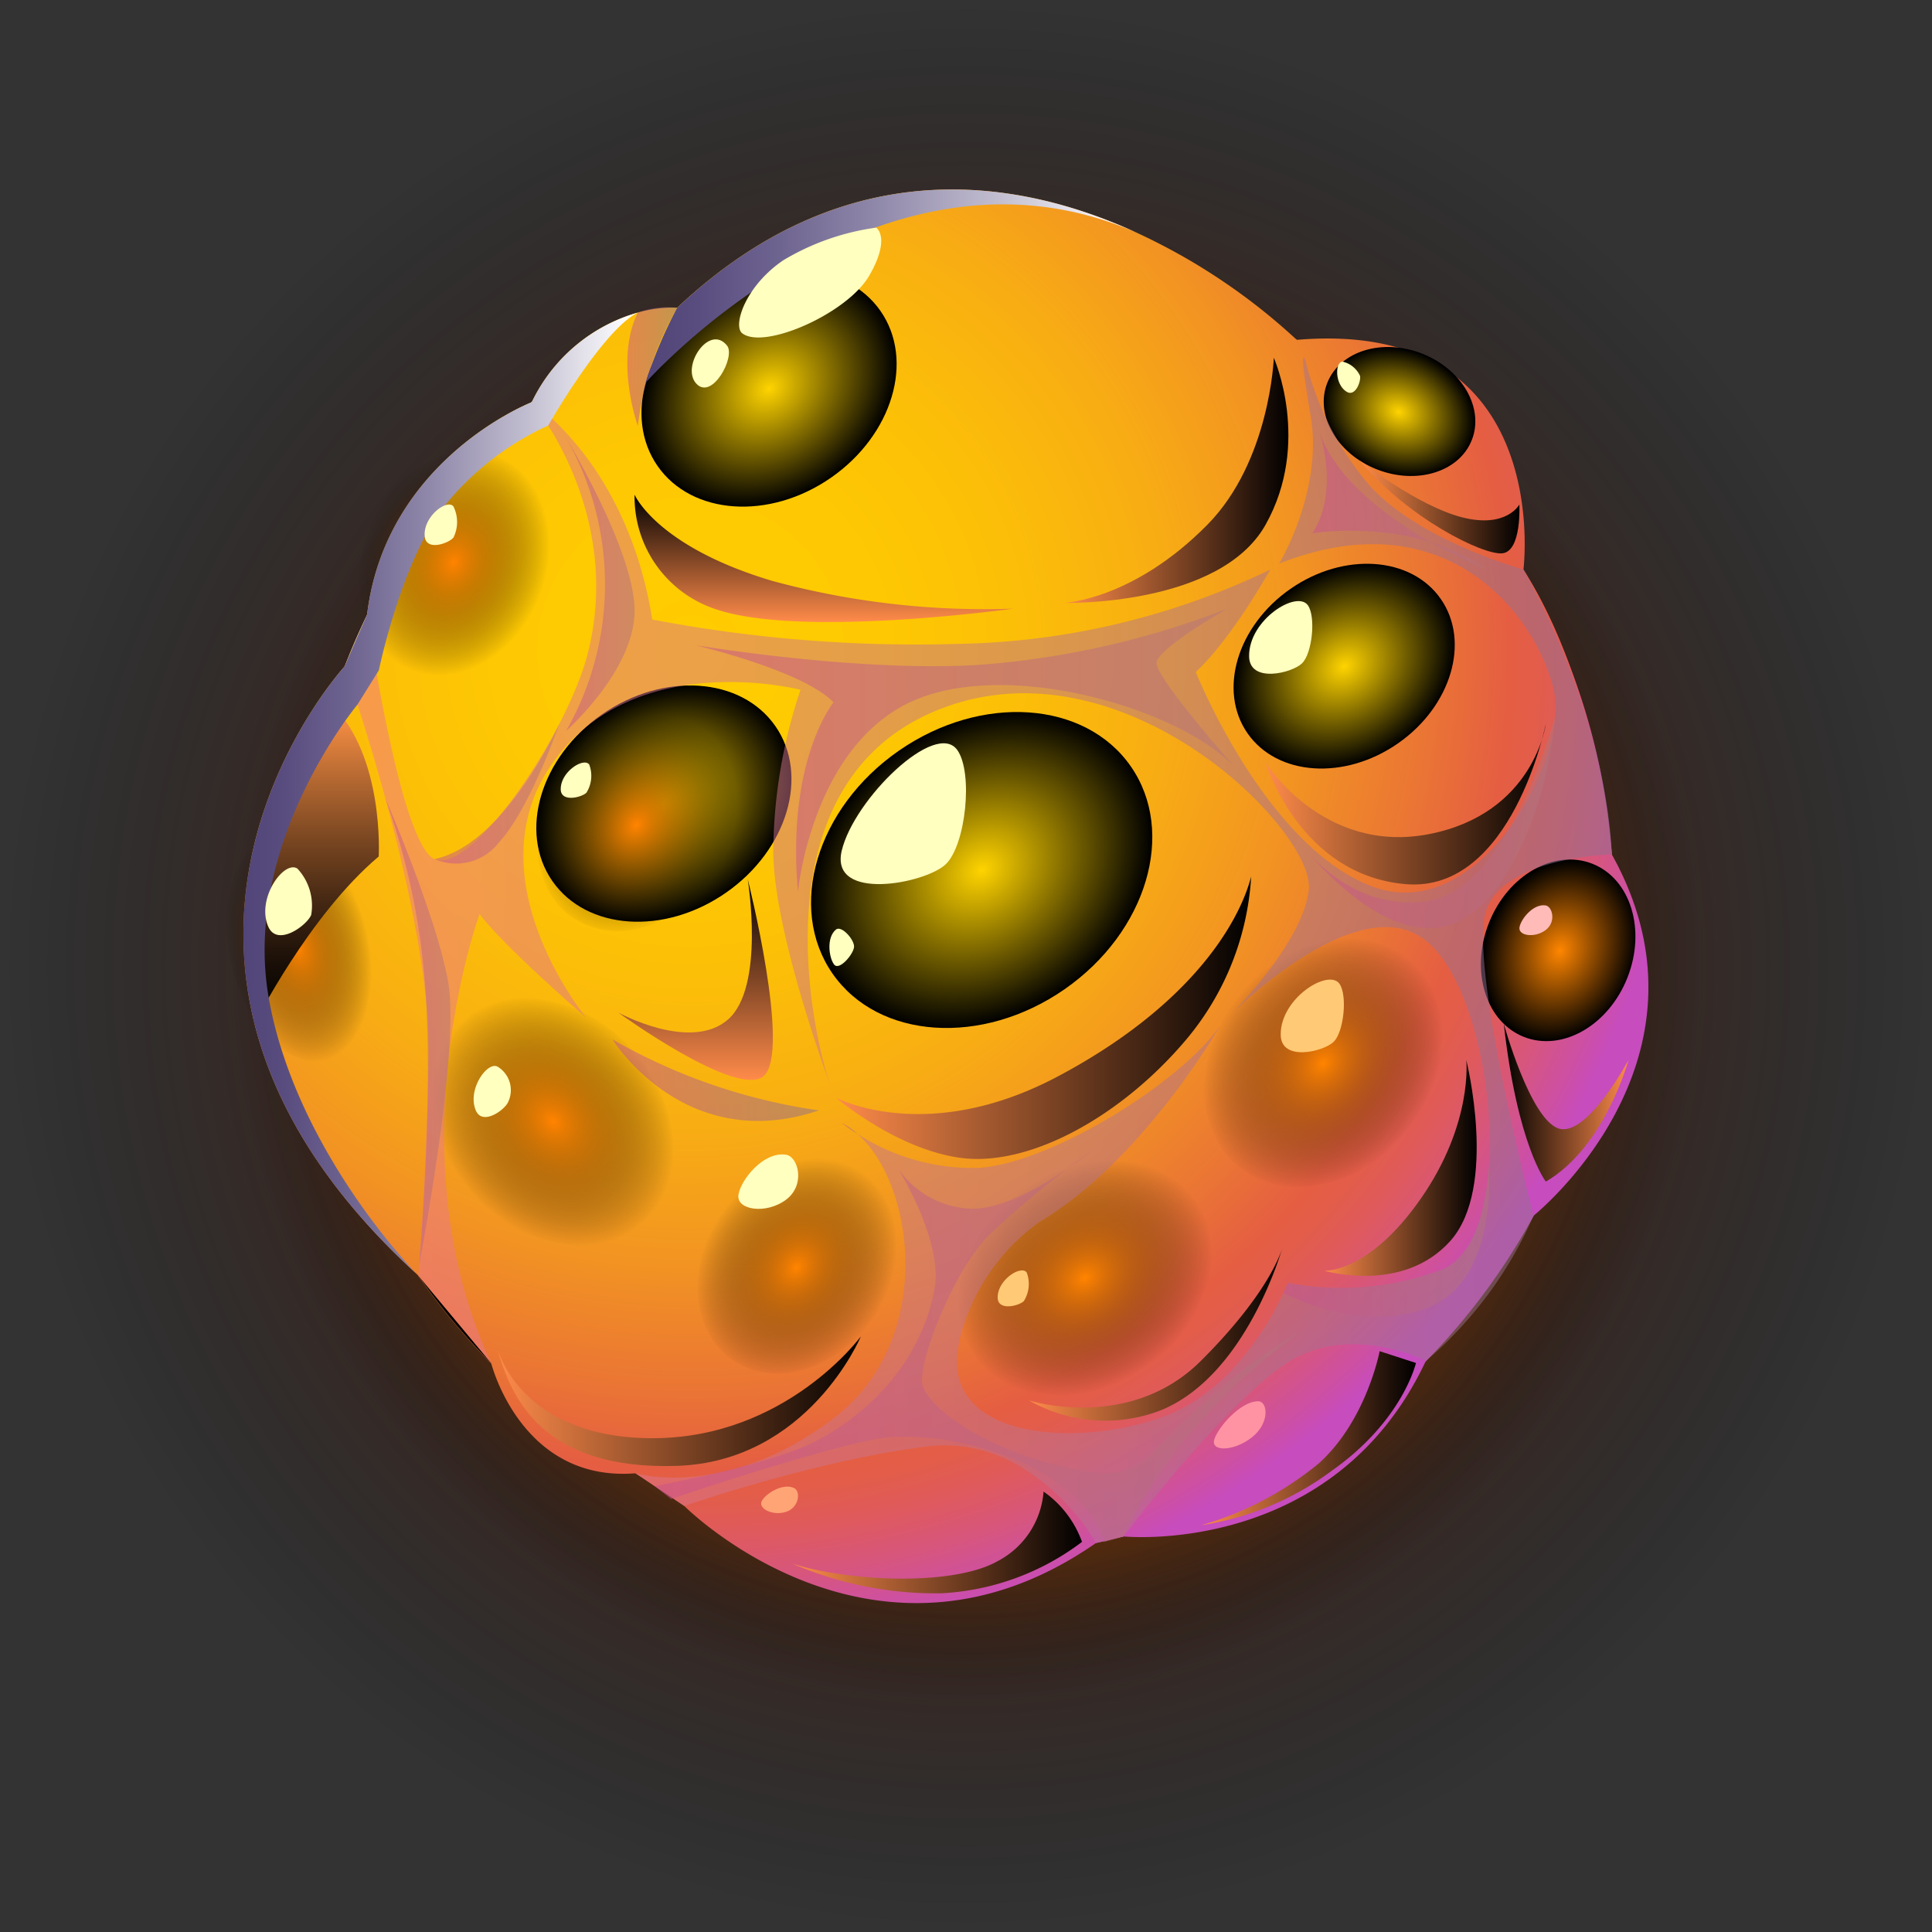 <svg xmlns="http://www.w3.org/2000/svg" xmlns:xlink="http://www.w3.org/1999/xlink" viewBox="0 0 158.522 158.522"><rect x="0" y="0" width="158.522" height="158.522" fill="#333333" stroke="none"/><defs><style>.cls-1{isolation:isolate;}.cls-10,.cls-11,.cls-12,.cls-13,.cls-14,.cls-15,.cls-16,.cls-17,.cls-18,.cls-19,.cls-2,.cls-20,.cls-3,.cls-31,.cls-35,.cls-36,.cls-38,.cls-39,.cls-4,.cls-40,.cls-41,.cls-42,.cls-47,.cls-48,.cls-49,.cls-50,.cls-51,.cls-52,.cls-53,.cls-6,.cls-8,.cls-9{mix-blend-mode:screen;}.cls-2{fill:url(#radial-gradient);}.cls-3{fill:url(#radial-gradient-2);}.cls-4{fill:url(#radial-gradient-3);}.cls-10,.cls-11,.cls-12,.cls-13,.cls-15,.cls-16,.cls-17,.cls-18,.cls-19,.cls-20,.cls-21,.cls-22,.cls-23,.cls-24,.cls-25,.cls-26,.cls-27,.cls-28,.cls-29,.cls-30,.cls-31,.cls-32,.cls-33,.cls-34,.cls-35,.cls-36,.cls-37,.cls-38,.cls-39,.cls-40,.cls-41,.cls-42,.cls-43,.cls-44,.cls-45,.cls-46,.cls-47,.cls-48,.cls-49,.cls-5,.cls-50,.cls-51,.cls-52,.cls-53,.cls-6,.cls-7,.cls-8,.cls-9{fill-rule:evenodd;}.cls-5{fill:url(#Áåçûìÿííûé_ãðàäèåíò_183);}.cls-6{fill:url(#Áåçûìÿííûé_ãðàäèåíò_600);}.cls-7{fill:url(#Áåçûìÿííûé_ãðàäèåíò_183-2);}.cls-8{fill:url(#Áåçûìÿííûé_ãðàäèåíò_235);}.cls-9{fill:url(#Áåçûìÿííûé_ãðàäèåíò_235-2);}.cls-10{fill:url(#Áåçûìÿííûé_ãðàäèåíò_235-3);}.cls-11{fill:url(#Áåçûìÿííûé_ãðàäèåíò_241);}.cls-12{fill:url(#Áåçûìÿííûé_ãðàäèåíò_235-4);}.cls-13{fill:url(#Áåçûìÿííûé_ãðàäèåíò_235-5);}.cls-14{fill:url(#radial-gradient-4);}.cls-15{fill:url(#radial-gradient-5);}.cls-16{fill:url(#radial-gradient-6);}.cls-17{fill:url(#radial-gradient-7);}.cls-18{fill:url(#radial-gradient-8);}.cls-19{fill:url(#radial-gradient-9);}.cls-20{fill:url(#radial-gradient-10);}.cls-21,.cls-22,.cls-23,.cls-24,.cls-25,.cls-26,.cls-27,.cls-28,.cls-29,.cls-30,.cls-32,.cls-33,.cls-34{opacity:0.5;mix-blend-mode:multiply;}.cls-21{fill:url(#Áåçûìÿííûé_ãðàäèåíò_141);}.cls-22{fill:url(#Áåçûìÿííûé_ãðàäèåíò_247);}.cls-23{fill:url(#Áåçûìÿííûé_ãðàäèåíò_141-2);}.cls-24{fill:url(#Áåçûìÿííûé_ãðàäèåíò_141-3);}.cls-25{fill:url(#Áåçûìÿííûé_ãðàäèåíò_202);}.cls-26{fill:url(#Áåçûìÿííûé_ãðàäèåíò_202-2);}.cls-27{fill:url(#Áåçûìÿííûé_ãðàäèåíò_202-3);}.cls-28{fill:url(#Áåçûìÿííûé_ãðàäèåíò_202-4);}.cls-29{fill:url(#Áåçûìÿííûé_ãðàäèåíò_202-5);}.cls-30{fill:url(#Áåçûìÿííûé_ãðàäèåíò_202-6);}.cls-31{fill:url(#Áåçûìÿííûé_ãðàäèåíò_206);}.cls-32{fill:url(#Áåçûìÿííûé_ãðàäèåíò_202-7);}.cls-33{fill:url(#Áåçûìÿííûé_ãðàäèåíò_202-8);}.cls-34{fill:url(#Áåçûìÿííûé_ãðàäèåíò_202-9);}.cls-35{fill:url(#Áåçûìÿííûé_ãðàäèåíò_233);}.cls-36{fill:url(#Áåçûìÿííûé_ãðàäèåíò_233-2);}.cls-37{fill:#ffffbf;}.cls-38{fill:url(#Áåçûìÿííûé_ãðàäèåíò_260);}.cls-39{fill:url(#Áåçûìÿííûé_ãðàäèåíò_260-2);}.cls-40{fill:url(#Áåçûìÿííûé_ãðàäèåíò_260-3);}.cls-41{fill:url(#Áåçûìÿííûé_ãðàäèåíò_260-4);}.cls-42{fill:url(#Áåçûìÿííûé_ãðàäèåíò_260-5);}.cls-43{fill:#ffc975;}.cls-44{fill:#ffa475;}.cls-45{fill:#ff93a4;}.cls-46{fill:#ffbbb8;}.cls-47{fill:url(#Áåçûìÿííûé_ãðàäèåíò_260-6);}.cls-48{fill:url(#Áåçûìÿííûé_ãðàäèåíò_260-7);}.cls-49{fill:url(#Áåçûìÿííûé_ãðàäèåíò_260-8);}.cls-50{fill:url(#Áåçûìÿííûé_ãðàäèåíò_260-9);}.cls-51{fill:url(#Áåçûìÿííûé_ãðàäèåíò_262);}.cls-52{fill:url(#Áåçûìÿííûé_ãðàäèåíò_260-10);}.cls-53{fill:url(#Áåçûìÿííûé_ãðàäèåíò_260-11);}</style><radialGradient id="radial-gradient" cx="79.261" cy="79.261" r="79.261" gradientUnits="userSpaceOnUse"><stop offset="0" stop-color="#ff4000"/><stop offset="1" stop-opacity="0"/></radialGradient><radialGradient id="radial-gradient-2" cx="79.261" cy="79.261" r="62.251" gradientTransform="translate(150.326 -7.424) rotate(84.345)" gradientUnits="userSpaceOnUse"><stop offset="0" stop-color="#ff7300"/><stop offset="1" stop-opacity="0"/></radialGradient><radialGradient id="radial-gradient-3" cx="79.261" cy="79.261" r="59.405" gradientUnits="userSpaceOnUse"><stop offset="0" stop-color="#ff7900"/><stop offset="0.183" stop-color="#fc7800" stop-opacity="0.989"/><stop offset="0.315" stop-color="#f37300" stop-opacity="0.952"/><stop offset="0.432" stop-color="#e36c00" stop-opacity="0.89"/><stop offset="0.54" stop-color="#cc6100" stop-opacity="0.802"/><stop offset="0.642" stop-color="#af5300" stop-opacity="0.688"/><stop offset="0.739" stop-color="#8c4200" stop-opacity="0.548"/><stop offset="0.832" stop-color="#622e00" stop-opacity="0.383"/><stop offset="0.92" stop-color="#321800" stop-opacity="0.196"/><stop offset="1" stop-opacity="0"/></radialGradient><radialGradient id="Áåçûìÿííûé_ãðàäèåíò_183" cx="58.991" cy="55.25" r="76.401" gradientUnits="userSpaceOnUse"><stop offset="0.006" stop-color="#fc0"/><stop offset="0.183" stop-color="#fec902"/><stop offset="0.334" stop-color="#fcbe08"/><stop offset="0.476" stop-color="#f8ad13"/><stop offset="0.612" stop-color="#f29422"/><stop offset="0.743" stop-color="#ea7435"/><stop offset="0.818" stop-color="#e55e42"/><stop offset="0.845" stop-color="#e35d49"/><stop offset="0.883" stop-color="#df5a5c"/><stop offset="0.928" stop-color="#d7567c"/><stop offset="0.978" stop-color="#cc4fa7"/><stop offset="1" stop-color="#c74cbd"/></radialGradient><radialGradient id="Áåçûìÿííûé_ãðàäèåíò_600" cx="39.21" cy="37.323" r="70.868" gradientUnits="userSpaceOnUse"><stop offset="0" stop-color="#ffffd9"/><stop offset="1"/></radialGradient><radialGradient id="Áåçûìÿííûé_ãðàäèåíò_183-2" cx="56.668" cy="53.378" r="82.04" xlink:href="#Áåçûìÿííûé_ãðàäèåíò_183"/><radialGradient id="Áåçûìÿííûé_ãðàäèåíò_235" cx="-155.515" cy="310.594" r="8.939" gradientTransform="matrix(1.369, -0.951, 0.761, 1.095, 57.085, -416.597)" gradientUnits="userSpaceOnUse"><stop offset="0" stop-color="#ffd400"/><stop offset="0.658" stop-color="#584900"/><stop offset="1"/></radialGradient><radialGradient id="Áåçûìÿííûé_ãðàäèåíò_235-2" cx="-135.137" cy="313.025" r="5.792" xlink:href="#Áåçûìÿííûé_ãðàäèåíò_235"/><radialGradient id="Áåçûìÿííûé_ãðàäèåíò_235-3" cx="-224.588" cy="207.063" r="3.825" gradientTransform="matrix(1.55, 0.614, -0.491, 1.24, 564.545, -85.06)" xlink:href="#Áåçûìÿííûé_ãðàäèåíò_235"/><radialGradient id="Áåçûìÿííûé_ãðàäèåíò_241" cx="-125.094" cy="428.178" r="4.582" gradientTransform="matrix(0.614, -1.55, 1.24, 0.491, -326.139, -326.119)" gradientUnits="userSpaceOnUse"><stop offset="0" stop-color="#ff8600"/><stop offset="0.658" stop-color="#582e00"/><stop offset="1"/></radialGradient><radialGradient id="Áåçûìÿííûé_ãðàäèåíò_235-4" cx="-150.583" cy="278.794" r="6.683" xlink:href="#Áåçûìÿííûé_ãðàäèåíò_235"/><radialGradient id="Áåçûìÿííûé_ãðàäèåíò_235-5" cx="-166.495" cy="296.079" r="6.683" xlink:href="#Áåçûìÿííûé_ãðàäèåíò_235"/><radialGradient id="radial-gradient-4" cx="-162.795" cy="334.901" r="6.683" gradientTransform="matrix(1.667, 0, 0, 1.333, 360.424, -341.593)" gradientUnits="userSpaceOnUse"><stop offset="0.006" stop-color="#ff8300"/><stop offset="0.66" stop-color="#582d00" stop-opacity="0.347"/><stop offset="1" stop-opacity="0"/></radialGradient><radialGradient id="radial-gradient-5" cx="-336.708" cy="227.549" r="6.683" gradientTransform="matrix(1.098, 1.254, -1.003, 0.878, 643.321, 314.461)" xlink:href="#radial-gradient-4"/><radialGradient id="radial-gradient-6" cx="-411.832" cy="382.207" r="5.702" gradientTransform="matrix(-0.933, 1.381, -1.105, -0.746, 103.456, 957.857)" xlink:href="#radial-gradient-4"/><radialGradient id="radial-gradient-7" cx="-425.472" cy="405.618" r="5.702" gradientTransform="matrix(-0.933, 1.381, -1.105, -0.746, 103.456, 957.857)" xlink:href="#radial-gradient-4"/><radialGradient id="radial-gradient-8" cx="-429.861" cy="388.751" r="5.702" gradientTransform="matrix(-0.614, 1.55, -1.24, -0.491, 255.338, 903.323)" xlink:href="#radial-gradient-4"/><radialGradient id="radial-gradient-9" cx="-379.599" cy="271.59" r="5.702" gradientTransform="matrix(0.367, 1.626, -0.997, 0.225, 434.534, 633.906)" xlink:href="#radial-gradient-4"/><radialGradient id="radial-gradient-10" cx="-136.785" cy="375.995" r="6.683" gradientTransform="matrix(1.047, -1.297, 1.037, 0.838, -138.135, -405.239)" xlink:href="#radial-gradient-4"/><linearGradient id="Áåçûìÿííûé_ãðàäèåíò_141" x1="69.066" y1="92.585" x2="70.339" y2="92.585" gradientUnits="userSpaceOnUse"><stop offset="0" stop-color="#ca528d"/><stop offset="1" stop-color="#8e7090"/></linearGradient><linearGradient id="Áåçûìÿííûé_ãðàäèåíò_247" x1="28.289" y1="77.975" x2="132.254" y2="77.975" gradientUnits="userSpaceOnUse"><stop offset="0" stop-color="#f4788d"/><stop offset="1" stop-color="#8e7090"/></linearGradient><linearGradient id="Áåçûìÿííûé_ãðàäèåíò_141-2" x1="50.253" y1="88.628" x2="67.193" y2="88.628" xlink:href="#Áåçûìÿííûé_ãðàäèåíò_141"/><linearGradient id="Áåçûìÿííûé_ãðàäèåíò_141-3" x1="51.474" y1="30.078" x2="55.565" y2="30.078" xlink:href="#Áåçûìÿííûé_ãðàäèåíò_141"/><linearGradient id="Áåçûìÿííûé_ãðàäèåíò_202" x1="46.14" y1="47.678" x2="52.068" y2="47.678" gradientUnits="userSpaceOnUse"><stop offset="0" stop-color="#ca528d"/><stop offset="1" stop-color="#b3757c"/></linearGradient><linearGradient id="Áåçûìÿííûé_ãðàäèåíò_202-2" x1="106.861" y1="67.439" x2="127.598" y2="67.439" xlink:href="#Áåçûìÿííûé_ãðàäèåíò_202"/><linearGradient id="Áåçûìÿííûé_ãðàäèåíò_202-3" x1="78.772" y1="109.706" x2="78.806" y2="109.706" xlink:href="#Áåçûìÿííûé_ãðàäèåíò_202"/><linearGradient id="Áåçûìÿííûé_ãðàäèåíò_202-4" x1="105.308" y1="101.928" x2="122.196" y2="101.928" xlink:href="#Áåçûìÿííûé_ãðàäèåíò_202"/><linearGradient id="Áåçûìÿííûé_ãðàäèåíò_202-5" x1="35.65" y1="65.118" x2="45.895" y2="65.118" xlink:href="#Áåçûìÿííûé_ãðàäèåíò_202"/><linearGradient id="Áåçûìÿííûé_ãðàäèåíò_202-6" x1="31.621" y1="84.637" x2="36.958" y2="84.637" xlink:href="#Áåçûìÿííûé_ãðàäèåíò_202"/><linearGradient id="Áåçûìÿííûé_ãðàäèåíò_206" x1="25.685" y1="84.004" x2="25.685" y2="57.803" gradientUnits="userSpaceOnUse"><stop offset="0"/><stop offset="0.084" stop-color="#080502"/><stop offset="0.217" stop-color="#1f1209"/><stop offset="0.383" stop-color="#452813"/><stop offset="0.575" stop-color="#794621"/><stop offset="0.786" stop-color="#bb6c33"/><stop offset="0.983" stop-color="#ff9346"/></linearGradient><linearGradient id="Áåçûìÿííûé_ãðàäèåíò_202-7" x1="57.072" y1="61.553" x2="101.323" y2="61.553" xlink:href="#Áåçûìÿííûé_ãðàäèåíò_202"/><linearGradient id="Áåçûìÿííûé_ãðàäèåíò_202-8" x1="53.705" y1="110.479" x2="106.861" y2="110.479" xlink:href="#Áåçûìÿííûé_ãðàäèåíò_202"/><linearGradient id="Áåçûìÿííûé_ãðàäèåíò_202-9" x1="107.675" y1="41.064" x2="121.989" y2="41.064" xlink:href="#Áåçûìÿííûé_ãðàäèåíò_202"/><linearGradient id="Áåçûìÿííûé_ãðàäèåíò_233" x1="19.972" y1="65.094" x2="52.337" y2="65.094" gradientUnits="userSpaceOnUse"><stop offset="0" stop-color="#514579"/><stop offset="0.105" stop-color="#594d7f"/><stop offset="0.272" stop-color="#6e6490"/><stop offset="0.48" stop-color="#918aab"/><stop offset="0.721" stop-color="#c2bed0"/><stop offset="0.983" stop-color="#fff"/></linearGradient><linearGradient id="Áåçûìÿííûé_ãðàäèåíò_233-2" x1="52.974" y1="23.473" x2="93.205" y2="23.473" xlink:href="#Áåçûìÿííûé_ãðàäèåíò_233"/><linearGradient id="Áåçûìÿííûé_ãðàäèåíò_260" x1="87.29" y1="39.411" x2="105.713" y2="39.411" gradientUnits="userSpaceOnUse"><stop offset="0" stop-color="#ff8b4a"/><stop offset="1"/></linearGradient><linearGradient id="Áåçûìÿííûé_ãðàäèåíò_260-2" x1="68.593" y1="83.506" x2="102.658" y2="83.506" xlink:href="#Áåçûìÿííûé_ãðàäèåíò_260"/><linearGradient id="Áåçûìÿííûé_ãðàäèåíò_260-3" x1="40.773" y1="114.973" x2="70.632" y2="114.973" xlink:href="#Áåçûìÿííûé_ãðàäèåíò_260"/><linearGradient id="Áåçûìÿííûé_ãðàäèåíò_260-4" x1="84.419" y1="109.452" x2="105.235" y2="109.452" xlink:href="#Áåçûìÿííûé_ãðàäèåíò_260"/><linearGradient id="Áåçûìÿííûé_ãðàäèåíò_260-5" x1="108.644" y1="95.825" x2="121.164" y2="95.825" xlink:href="#Áåçûìÿííûé_ãðàäèåíò_260"/><linearGradient id="Áåçûìÿííûé_ãðàäèåíò_260-6" x1="103.838" y1="65.977" x2="126.84" y2="65.977" xlink:href="#Áåçûìÿííûé_ãðàäèåíò_260"/><linearGradient id="Áåçûìÿííûé_ãðàäèåíò_260-7" x1="57.072" y1="88.607" x2="57.072" y2="72.146" xlink:href="#Áåçûìÿííûé_ãðàäèåíò_260"/><linearGradient id="Áåçûìÿííûé_ãðàäèåíò_260-8" x1="67.602" y1="51.039" x2="67.602" y2="40.59" xlink:href="#Áåçûìÿííûé_ãðàäèåíò_260"/><linearGradient id="Áåçûìÿííûé_ãðàäèåíò_260-9" x1="111.604" y1="41.61" x2="124.678" y2="41.61" xlink:href="#Áåçûìÿííûé_ãðàäèåíò_260"/><linearGradient id="Áåçûìÿííûé_ãðàäèåíò_262" x1="123.386" y1="90.479" x2="133.623" y2="90.479" gradientUnits="userSpaceOnUse"><stop offset="0"/><stop offset="1" stop-color="#ff8b4a"/></linearGradient><linearGradient id="Áåçûìÿííûé_ãðàäèåíò_260-10" x1="65.04" y1="126.563" x2="88.78" y2="126.563" xlink:href="#Áåçûìÿííûé_ãðàäèåíò_260"/><linearGradient id="Áåçûìÿííûé_ãðàäèåíò_260-11" x1="98.56" y1="118.006" x2="116.181" y2="118.006" xlink:href="#Áåçûìÿííûé_ãðàäèåíò_260"/></defs><title>planet-9</title><g class="cls-1"><g id="Layer_2" data-name="Layer 2"><g id="planets"><g id="planet-9"><circle class="cls-2" cx="79.261" cy="79.261" r="79.261"/><circle class="cls-3" cx="79.261" cy="79.261" r="62.251" transform="translate(-7.425 150.326) rotate(-84.345)"/><circle class="cls-4" cx="79.261" cy="79.261" r="59.405"/><path class="cls-5" d="M132.4,73.969A53.8,53.8,0,0,1,78.556,127.81a55.169,55.169,0,0,1-7.061-.457A53.831,53.831,0,0,1,25.873,85.13a.068.068,0,0,1-.01-.047,54.452,54.452,0,0,1-1.148-11.114A53.843,53.843,0,0,1,78.556,20.128c1.177,0,2.335.038,3.493.112a53.333,53.333,0,0,1,17.333,4.072c.944.393,1.868.813,2.784,1.261a53.908,53.908,0,0,1,30.231,48.4Z"/><path class="cls-6" d="M46.628,116.021a54.031,54.031,0,0,1-13.5-16.97,53.342,53.342,0,0,1-4.623-13.14.074.074,0,0,1-.009-.047A54.452,54.452,0,0,1,27.351,74.75,53.843,53.843,0,0,1,81.192,20.909c1.177,0,2.335.038,3.493.112A53.754,53.754,0,0,1,95.3,22.785,53.545,53.545,0,0,0,82.049,20.24c-1.158-.074-2.316-.112-3.493-.112A53.822,53.822,0,0,0,24.715,73.969a54.452,54.452,0,0,0,1.148,11.114.068.068,0,0,0,.01.047A53.26,53.26,0,0,0,30.5,98.27a54.035,54.035,0,0,0,34,27.677A53.7,53.7,0,0,1,46.628,116.021Z"/><path class="cls-7" d="M125.822,99.756l-8.83,11.91c-7.592,16.15-24.81,14.4-24.81,14.4l-2.25.534c-18.184,12.66-33.787-3.035-33.787-3.035l-4-2.682c-9.4.762-11.842-9.035-11.842-9.035l-5.989-7.194-.114-.113c-28.094-25.707-5.91-49.88-5.91-49.88l1.83-4.228C31.653,37.648,43.632,33,43.632,33a13.855,13.855,0,0,1,8.705-7.353,10.277,10.277,0,0,1,3.228-.4c13.672-12.877,27.764-10.695,37.64-6.183.011,0,.023,0,.023.012A50.282,50.282,0,0,1,106.4,27.885C127.629,26.09,125,46.728,125,46.728c6.25,9.865,7.25,23.377,7.25,23.377C141.7,87.073,125.822,99.756,125.822,99.756Z"/><path class="cls-8" d="M92.782,62.88c3.756,5.4,1.323,13.593-5.434,18.289s-15.28,4.122-19.036-1.283S66.989,66.293,73.746,61.6,89.026,57.475,92.782,62.88Z"/><path class="cls-9" d="M118.219,49.148c2.434,3.5.857,8.809-3.522,11.852s-9.9,2.671-12.336-.832-.857-8.808,3.522-11.851S115.785,45.646,118.219,49.148Z"/><path class="cls-10" d="M120.76,36.111c-1.037,2.619-4.532,3.69-7.806,2.394s-5.086-4.471-4.049-7.089,4.531-3.69,7.8-2.394S121.8,33.493,120.76,36.111Z"/><path class="cls-11" d="M130.661,70.874c3.137,1.242,4.42,5.429,2.867,9.351s-5.356,6.094-8.493,4.852-4.421-5.429-2.867-9.352S127.524,69.631,130.661,70.874Z"/><path class="cls-12" d="M72.249,25.52c2.808,4.041.989,10.162-4.063,13.673s-11.423,3.081-14.232-.959-.989-10.163,4.063-13.674S69.441,21.479,72.249,25.52Z"/><path class="cls-13" d="M63.62,59.58c2.808,4.04.989,10.162-4.063,13.673s-11.424,3.081-14.232-.959-.989-10.163,4.063-13.674S60.811,55.539,63.62,59.58Z"/><ellipse class="cls-14" cx="89.077" cy="104.92" rx="11.139" ry="8.91" transform="translate(-43.946 69.596) rotate(-34.797)"/><path class="cls-15" d="M52.657,100.521c-3.7,3.242-9.989,2.119-14.042-2.509S34.276,87,37.978,83.762s9.988-2.118,14.042,2.509S56.358,97.279,52.657,100.521Z"/><path class="cls-16" d="M60.153,111.628c-3.479-2.35-3.917-7.781-.979-12.131s8.141-5.971,11.62-3.62,3.917,7.781.979,12.131S63.632,113.979,60.153,111.628Z"/><path class="cls-17" d="M47.017,75.316c-3.479-2.351-3.918-7.782-.979-12.132s8.14-5.971,11.62-3.62,3.917,7.781.979,12.131S50.5,77.666,47.017,75.316Z"/><path class="cls-18" d="M33.79,55.127c-3.9-1.546-5.5-6.756-3.567-11.637s6.664-7.583,10.567-6.037,5.5,6.756,3.569,11.636S37.694,56.673,33.79,55.127Z"/><path class="cls-19" d="M26.732,87c-3.139.708-6.619-2.87-7.774-7.99s.453-9.846,3.592-10.554,6.619,2.87,7.774,7.991S29.871,86.3,26.732,87Z"/><path class="cls-20" d="M115.642,78.41c3.828,3.092,3.8,9.478-.067,14.265s-10.1,6.16-13.93,3.068-3.8-9.478.067-14.264S111.814,75.319,115.642,78.41Z"/><path class="cls-21" d="M69.066,92.142a5.14,5.14,0,0,1,1.273.886A13.9,13.9,0,0,1,69.066,92.142Z"/><path class="cls-22" d="M125.822,99.756a32.806,32.806,0,0,1-8.83,11.91s-6.16-3.17-11.331.125-13.479,14.275-13.479,14.275l-2.25.534a18.242,18.242,0,0,0-6.4-6.387h-.012a10.488,10.488,0,0,0-1.614-.773,11.912,11.912,0,0,0-5.955-.739c-9.046,1.137-19.808,4.864-19.808,4.864l-4-2.682s7.444,2.25,16.343-4.58c8.2-6.3,6.648-19.081,1.852-23.275a17.433,17.433,0,0,0,9.933,2.8c6.023-.386,16.695-7.069,19.854-11.694-.727,1.261-6.875,11.433-14.842,16.126a16.781,16.781,0,0,0-6.478,9.4.34.34,0,0,0-.034.1c0,.023-.012.046-.012.08a.792.792,0,0,0-.034.216,8.1,8.1,0,0,0-.17,1.045,5.593,5.593,0,0,0,.034,1.523c.864,5.467,10.194,5.978,16.706,3.682,5.739-2.023,8.99-8.035,10.012-10.228.239-.511.353-.818.353-.818a23.459,23.459,0,0,0,12.637-1.08c2.364-.932,3.569-4.273,3.853-8.353.523-7.035-1.7-16.263-5.432-18.854-4.8-3.33-12.751,3.443-15.525,6.057,1.864-1.966,5.751-6.4,6.194-9.989C107.968,68.3,92.564,52.6,77.613,58c-15.529,5.6-11.138,26.246-9.49,31.054-1.227-3.41-4.882-14.016-4.668-19.785a42.426,42.426,0,0,1,2.23-12.672s-13.564-3.513-20.314,5.965S48.1,83.505,48.1,83.505s-6.75-5.831-8.751-8.513c0,0-7.125,19.525.955,36.856l-5.989-7.194s.579-5.773.863-17.695-6.887-32.3-6.887-32.3l1.83-4.228s2.478,17.377,5.2,19.843,11.126-9.74,12.9-16.638C51.212,41.955,43.632,33,43.632,33s7.842,5.012,9.887,17.832a115.1,115.1,0,0,0,25.037,2,61.326,61.326,0,0,0,25.673-6.1s-3.153,5.663-6.119,8.405c0,0,5.687,14.256,14.449,17.586s16.218-10.467,14.922-16.126-8.467-15.888-22.525-10.354c.182-.318,3.614-6.171,2.58-12.16-1.068-6.16-.432-4.535-.432-4.535a25.112,25.112,0,0,0,5.16,10.161C116.287,44.33,125,46.728,125,46.728s6.716,11.535,7.25,23.377c0,0-9.08.2-10.364,4.8S125.822,99.756,125.822,99.756Z"/><path class="cls-23" d="M50.253,85.281s5.886,9.56,16.94,5.829A47.412,47.412,0,0,1,50.253,85.281Z"/><path class="cls-24" d="M55.565,25.249a25.458,25.458,0,0,0-3.23,9.71s-1.938-5.388,0-9.315A7.244,7.244,0,0,1,55.565,25.249Z"/><path class="cls-25" d="M46.46,59.956A24.243,24.243,0,0,0,46.14,35.4s5.8,9.451,5.926,14.545C52.187,54.916,46.46,59.956,46.46,59.956Z"/><path class="cls-26" d="M106.861,69.354s5.982,7.89,11.581,6.666,8.773-11.444,9.156-17.29c0,0-3.735,14.382-10.639,15.239C110.66,74.751,106.861,69.354,106.861,69.354Z"/><path class="cls-27" d="M78.806,109.655a.34.34,0,0,0-.034.1.766.766,0,0,1,.022-.1Z"/><path class="cls-28" d="M117.23,107.268c-5.694,2.25-11.922-1.193-11.922-1.193.239-.511.353-.818.353-.818a23.459,23.459,0,0,0,12.637-1.08c2.364-.932,3.569-4.273,3.853-8.353h.011S122.924,105.007,117.23,107.268Z"/><path class="cls-29" d="M35.65,70.485a4.426,4.426,0,0,0,5.272-1.343c2.575-2.778,4.973-9.76,4.973-9.76S41.425,69.305,35.65,70.485Z"/><path class="cls-30" d="M31.621,65.521s4.1,9.383,5.14,14.981-2.369,23.25-2.369,23.25,1.2-13.635.5-22.711A58.039,58.039,0,0,0,31.621,65.521Z"/><path class="cls-31" d="M20.884,84s4.433-8.875,10.19-13.725c0,0,.476-8.258-3.882-12.476C27.192,57.8,17.858,65.758,20.884,84Z"/><path class="cls-32" d="M57.072,52.94s8.88,2.1,11.314,4.694c0,0-3.864,4.688-2.916,15.528,0,0,1.077-11.356,8.829-15.359s22.394.227,27.024,5.15c0,0-6.532-7.364-6.424-8.578s5.8-4.43,5.8-4.43a70.554,70.554,0,0,1-20.428,4.61C70.339,55.165,57.072,52.94,57.072,52.94Z"/><path class="cls-33" d="M73.653,95.825s3.737,5.974,3.034,9.885c-1.186,6.594-6.264,10.9-10.212,12.763s-12.77,3.462-12.77,3.462L55.062,123s10.911-3.733,16.581-4.881,17.083,1.938,18.949,8.4l1.59-.446a40.489,40.489,0,0,1,5.875-8.957,53.3,53.3,0,0,1,8.8-7.967,45.547,45.547,0,0,0-8.517,6.316c-5.024,4.522-4.543,6.391-11.125,4.881s-11.341-5.024-11.556-6.891,2.512-9.165,5.6-12.227a84.716,84.716,0,0,1,8.255-6.775s-5.886,4.862-9.906,4.719A7.611,7.611,0,0,1,73.653,95.825Z"/><path class="cls-34" d="M107.675,43.752s8.243-1.371,14.314,2.975c0,0-11.443-4.462-13.739-11.327C108.25,35.4,109.963,40.307,107.675,43.752Z"/><path class="cls-35" d="M52.337,25.646c-2.909,1.444-7.353,9.263-7.353,9.263a23.523,23.523,0,0,0-8.694,6.83C32.847,46.376,31.085,55,31.085,55l-1.75,2.807S19.823,69.2,22.05,81.868c2.091,11.876,11.035,21.514,12.149,22.673-28.094-25.707-5.91-49.88-5.91-49.88l1.83-4.228C31.653,37.648,43.632,33,43.632,33A13.855,13.855,0,0,1,52.337,25.646Z"/><path class="cls-36" d="M93.205,19.066C72.032,9.838,52.974,31.4,52.974,31.4a36.679,36.679,0,0,1,2.591-6.148C69.237,12.372,83.329,14.554,93.205,19.066Z"/><path class="cls-37" d="M60.9,27.346c1.792,1.384,8.642-1.625,10.433-4.746s.56-3.922.56-3.922a20.077,20.077,0,0,0-7.621,2.676C61.132,23.483,60.111,26.74,60.9,27.346Z"/><path class="cls-38" d="M87.29,49.468s5.658-.21,11.772-6.409c5.154-5.226,5.455-13.708,5.455-13.708s3.1,6.979-.679,13.708S87.29,49.468,87.29,49.468Z"/><path class="cls-39" d="M68.593,90.065s7.429,3.974,18.195-1.739,14.832-12.448,15.87-16.4a22.833,22.833,0,0,1-5.319,13.36c-5.3,6.295-12.92,10.543-18.651,9.7C73.42,94.213,68.593,90.065,68.593,90.065Z"/><path class="cls-40" d="M40.773,110.527s1.764,7.463,12.746,7.479,17.113-8.351,17.113-8.351-4.3,10.289-15.145,10.623S41.921,114.844,40.773,110.527Z"/><path class="cls-41" d="M84.419,114.9s8.219,2.628,14.105-3.231,6.711-9.348,6.711-9.348-2.885,10.455-9.937,13.372A12.616,12.616,0,0,1,84.419,114.9Z"/><path class="cls-42" d="M108.644,104.26s3.625.263,7.932-5.909,3.732-11.383,3.732-11.383S122.92,97.4,119.016,101.8,108.644,104.26,108.644,104.26Z"/><path class="cls-37" d="M59.657,28.359c-1.455-1.834-3.819,1.726-2.522,3.121S60.372,29.261,59.657,28.359Z"/><path class="cls-37" d="M78.556,61.553c-1.767-2.527-8.478,4-9.49,8.242S75.975,72.5,77.613,70.9,79.856,63.414,78.556,61.553Z"/><path class="cls-43" d="M109.909,80.725c-.9-1.285-4.871,1.183-4.826,4.191.034,2.22,3.513,1.377,4.347.564S110.57,81.671,109.909,80.725Z"/><path class="cls-37" d="M107.317,49.669c-.9-1.285-4.871,1.184-4.826,4.191.033,2.221,3.513,1.378,4.346.564S107.978,50.615,107.317,49.669Z"/><path class="cls-37" d="M110.156,29.673c-.609.016-.66,1.832.324,2.461.727.465,1.2-.843,1.114-1.287A2.08,2.08,0,0,0,110.156,29.673Z"/><path class="cls-37" d="M37.2,41.546c-.55-.637-2.535.9-2.346,2.5.139,1.183,1.95.542,2.351.063A2.873,2.873,0,0,0,37.2,41.546Z"/><path class="cls-37" d="M48.349,62.737c-.435-.623-2.362.574-2.34,2.033.016,1.077,1.7.668,2.108.273A2.6,2.6,0,0,0,48.349,62.737Z"/><path class="cls-37" d="M40.858,87.539c-.824-.536-2.552,1.832-1.819,3.569.541,1.283,2.371-.022,2.658-.693A2.253,2.253,0,0,0,40.858,87.539Z"/><path class="cls-37" d="M24.4,71.266c-1.1-.706-3.378,2.449-2.394,4.751.726,1.7,3.14-.049,3.525-.938A4.458,4.458,0,0,0,24.4,71.266Z"/><path class="cls-43" d="M84.242,104.41c-.443-.634-2.405.584-2.382,2.07.016,1.1,1.734.679,2.146.278A2.645,2.645,0,0,0,84.242,104.41Z"/><path class="cls-37" d="M68.6,76.266c-.807.64-.59,2.3-.168,2.865s1.6-.846,1.644-1.433S69.05,75.909,68.6,76.266Z"/><path class="cls-44" d="M65.179,122.107c-.919-.465-2.337.427-2.672,1.047s.893,1.249,1.988.893S65.691,122.366,65.179,122.107Z"/><path class="cls-45" d="M103.219,114.973c-1.448.022-3.264,2.117-3.586,3.136s1.617,1,3.106-.191C104.213,116.739,104.026,114.961,103.219,114.973Z"/><path class="cls-46" d="M126.813,74.289c-1.007-.152-2.031,1.122-2.138,1.806s1.241.895,2.142.222S127.373,74.373,126.813,74.289Z"/><path class="cls-37" d="M64.485,94.743c-1.834-.276-3.7,2.045-3.895,3.292s2.262,1.631,3.9.405C66.116,97.228,65.507,94.9,64.485,94.743Z"/><path class="cls-47" d="M103.838,62.568s4.724,7.552,13.391,5.876,9.611-9.062,9.611-9.062-2.78,13.9-11.5,13.163S103.838,62.568,103.838,62.568Z"/><path class="cls-48" d="M50.73,83.081s5.917,3.251,8.993.58,1.63-11.515,1.63-11.515,3.567,14.141,1.316,16.136C60.513,90.192,50.73,83.081,50.73,83.081Z"/><path class="cls-49" d="M52.068,40.59s1.825,4.266,11.346,7.088a66.451,66.451,0,0,0,19.725,2.261s-17.4,2.444-24.416.045A9.7,9.7,0,0,1,52.068,40.59Z"/><path class="cls-50" d="M111.6,37.808s4.685,3.69,8.345,4.634,4.72-1.044,4.72-1.044.2,3.812-1.382,4S115.479,42.487,111.6,37.808Z"/><path class="cls-51" d="M123.386,84s2.132,7.744,4.462,8.581,5.775-5.617,5.775-5.617-1.934,7.167-6.783,9.986C126.84,96.954,124.505,94,123.386,84Z"/><path class="cls-52" d="M65.04,128.306a29.4,29.4,0,0,0,12.22,2.423,20.9,20.9,0,0,0,11.52-4.217,8.587,8.587,0,0,0-3.155-4.127,7.033,7.033,0,0,1-3.766,5.706C78.248,130.146,69.757,129.791,65.04,128.306Z"/><path class="cls-53" d="M113.2,110.864s-1.064,5.671-4.988,9.206a27,27,0,0,1-9.654,5.078,23.963,23.963,0,0,0,10.73-4.486c5.814-4.091,6.891-8.829,6.891-8.829Z"/></g></g></g></g></svg>